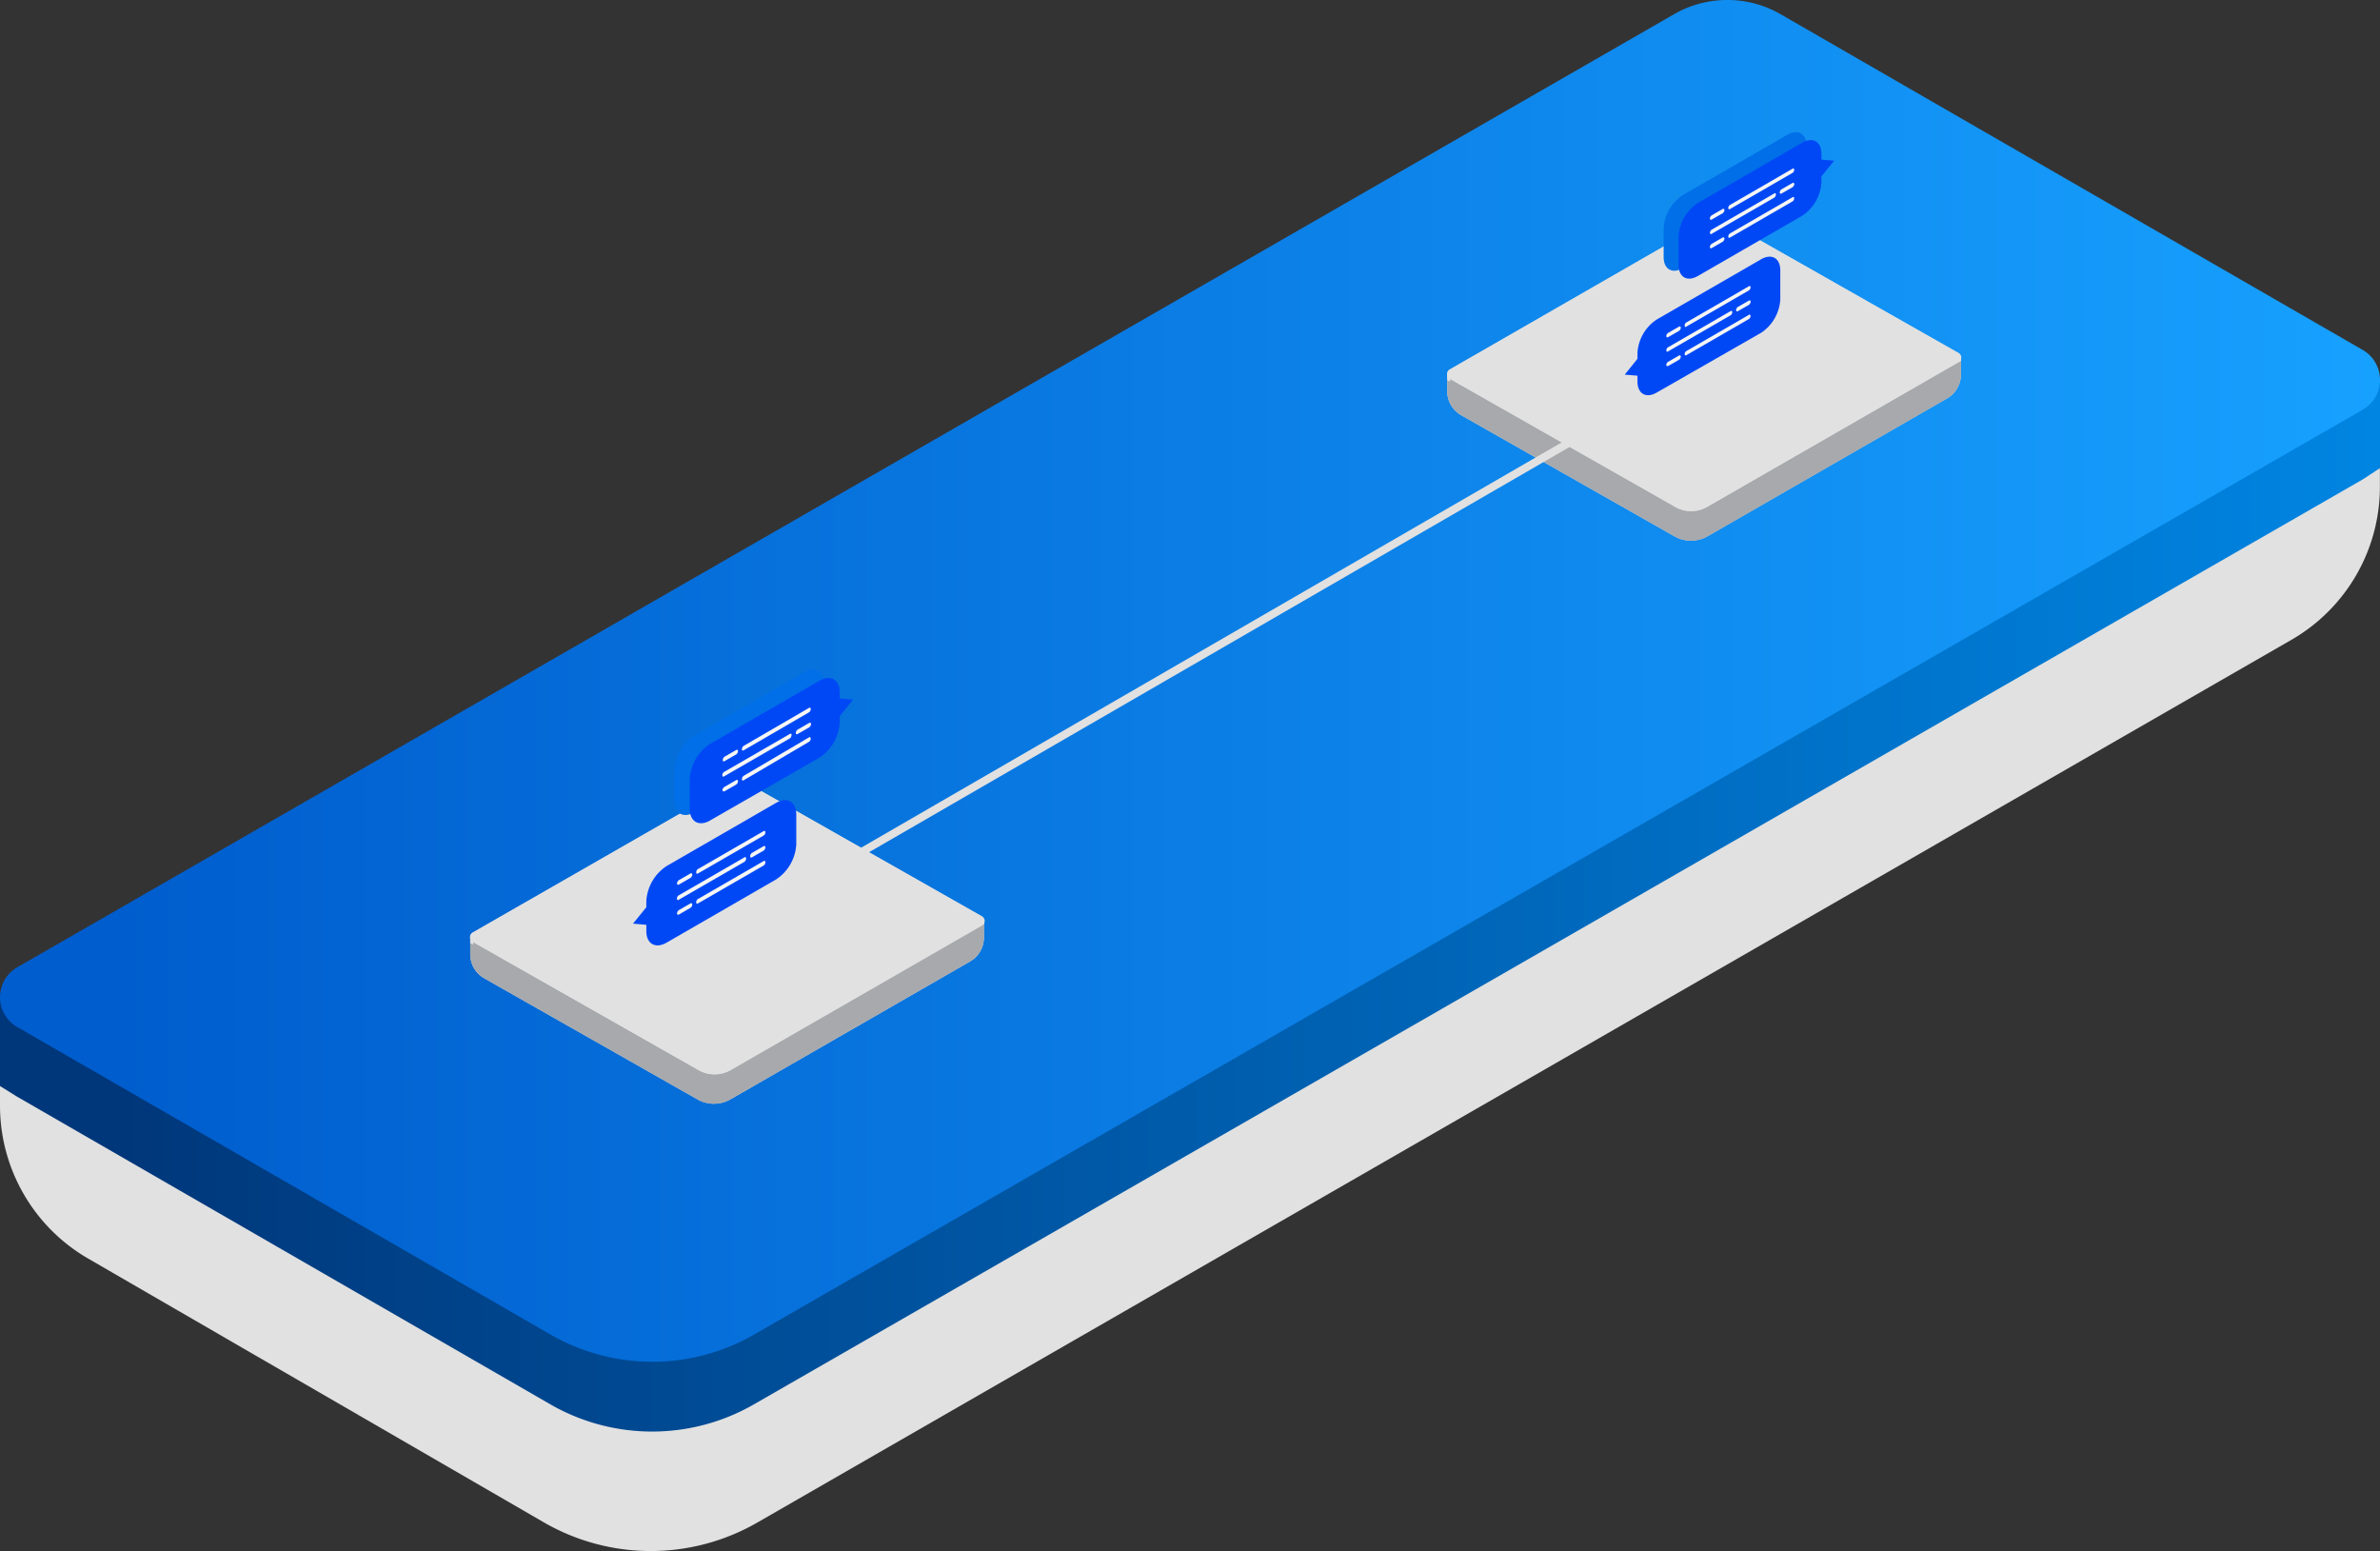 <svg xmlns="http://www.w3.org/2000/svg" xmlns:xlink="http://www.w3.org/1999/xlink" viewBox="0 0 247.09 161.03"><rect x="0" y="0" width="247.09" height="161.03" fill="#333333" stroke="none"/><defs><style>.cls-1,.cls-9{fill:#e1e1e1;}.cls-2{fill:none;}.cls-3{fill:url(#linear-gradient);}.cls-4{fill:url(#linear-gradient-2);}.cls-5{fill:#a7a9ac;}.cls-6{fill:#006fe8;}.cls-7{fill:#0048f6;}.cls-8{fill:#f5f5f5;}.cls-9{stroke:#e1e1e1;stroke-miterlimit:10;stroke-width:0.82px;}</style><linearGradient id="linear-gradient" y1="93.92" x2="247.09" y2="93.92" gradientUnits="userSpaceOnUse"><stop offset="0.05" stop-color="#00377a"/><stop offset="1" stop-color="#0085e2"/></linearGradient><linearGradient id="linear-gradient-2" y1="70.69" x2="247.09" y2="70.69" gradientUnits="userSpaceOnUse"><stop offset="0.05" stop-color="#005dcd"/><stop offset="1" stop-color="#17a1ff"/></linearGradient></defs><title>Asset 20</title><g id="Layer_2" data-name="Layer 2"><g id="Layer_1-2" data-name="Layer 1"><path class="cls-1" d="M78.59,158.07l159.3-91.65a18.33,18.33,0,0,0,9.19-15.89V41.33l-169,97.21a21.2,21.2,0,0,1-21.21,0L0,105.53v9.25a18.33,18.33,0,0,0,9.14,15.86L56.41,158A22.18,22.18,0,0,0,78.59,158.07Z"/><polyline class="cls-1" points="247.09 41.33 247.09 39.22 245.29 42.53"/><polygon class="cls-1" points="0 107.42 0 103.48 2.13 104.71 1.88 108.34 0 107.42"/><path class="cls-2" d="M57.13,138.52,1.79,106.61a3.58,3.58,0,0,1,0-6.2l172-98.93a11.08,11.08,0,0,1,11.08,0L245.3,36.33a3.58,3.58,0,0,1,0,6.2l-167,96A21.18,21.18,0,0,1,57.13,138.52Z"/><line class="cls-1" x1="9.14" y1="130.64" x2="56.41" y2="158.03"/><path class="cls-2" d="M57.13,152.19,1.79,120.28a3.58,3.58,0,0,1,0-6.2l172-98.93"/><path class="cls-3" d="M247.09,39.22v9.37l-1.8,1.18-167,96a21.18,21.18,0,0,1-21.17,0L1.79,113.85,0,112.74v-9.26"/><path class="cls-4" d="M57.13,138.52,1.79,106.61a3.58,3.58,0,0,1,0-6.2l172-98.93a11.08,11.08,0,0,1,11.08,0L245.3,36.33a3.58,3.58,0,0,1,0,6.2l-167,96A21.18,21.18,0,0,1,57.13,138.52Z"/><path class="cls-1" d="M102.15,95.56a.55.55,0,0,0-.28-.45L77.69,81.38a1.73,1.73,0,0,0-1.73,0L49.1,96.82a.55.55,0,0,0-.28.48h0v1.76a2.86,2.86,0,0,0,1.43,2.48l22.14,12.57a3.46,3.46,0,0,0,3.46,0l24.87-14.31a2.86,2.86,0,0,0,1.43-2.48V95.56Z"/><path class="cls-5" d="M75.85,114.11l24.87-14.31a2.86,2.86,0,0,0,1.43-2.48V95.89L75.78,111.06a3.31,3.31,0,0,1-3.31,0L48.82,97.62v1.44a2.86,2.86,0,0,0,1.43,2.48l22.14,12.57A3.46,3.46,0,0,0,75.85,114.11Z"/><polyline class="cls-1" points="102.16 95.89 102.16 95.56 101.88 96.08"/><polygon class="cls-1" points="48.82 97.91 48.82 97.3 49.15 97.49 49.12 98.06 48.82 97.91"/><path class="cls-1" d="M72.5,111.06,49.1,97.78a.56.56,0,0,1,0-1L76,81.37a1.73,1.73,0,0,1,1.73,0l24.19,13.73a.56.56,0,0,1,0,1l-26.07,15A3.31,3.31,0,0,1,72.5,111.06Z"/><path class="cls-1" d="M203.59,37.12a.55.55,0,0,0-.28-.45L179.12,22.93a1.73,1.73,0,0,0-1.73,0L150.53,38.37a.55.55,0,0,0-.28.48h0v1.76a2.86,2.86,0,0,0,1.43,2.48l22.14,12.57a3.46,3.46,0,0,0,3.46,0l24.87-14.31a2.86,2.86,0,0,0,1.43-2.48V37.11Z"/><path class="cls-5" d="M177.29,55.67l24.87-14.31a2.86,2.86,0,0,0,1.43-2.48V37.44L177.21,52.62a3.31,3.31,0,0,1-3.31,0L150.25,39.17v1.44a2.86,2.86,0,0,0,1.43,2.48l22.14,12.57A3.46,3.46,0,0,0,177.29,55.67Z"/><polyline class="cls-1" points="203.59 37.44 203.59 37.11 203.31 37.63"/><polygon class="cls-1" points="150.25 39.47 150.25 38.85 150.59 39.04 150.55 39.61 150.25 39.47"/><path class="cls-1" d="M173.94,52.61l-23.4-13.28a.56.56,0,0,1,0-1l26.85-15.44a1.73,1.73,0,0,1,1.73,0l24.19,13.73a.56.56,0,0,1,0,1l-26.07,15A3.31,3.31,0,0,1,173.94,52.61Z"/><path class="cls-6" d="M72.1,76.35,83.45,69.8c1.16-.67,2.11-.13,2.11,1.21v.63l1.38.12-1.38,1.71v.63a4.68,4.68,0,0,1-2.11,3.65L72.1,84.3C70.94,85,70,84.43,70,83.09V80A4.68,4.68,0,0,1,72.1,76.35Z"/><path class="cls-7" d="M73.72,77.22l11.35-6.55c1.16-.67,2.11-.13,2.11,1.21v.63l1.38.12-1.38,1.71V75a4.68,4.68,0,0,1-2.11,3.65L73.72,85.17c-1.16.67-2.11.13-2.11-1.21V80.87A4.68,4.68,0,0,1,73.72,77.22Z"/><path class="cls-8" d="M77.2,77.89,84,73.94a.41.41,0,0,0,.17-.33h0c0-.13-.08-.19-.17-.13L77.2,77.43a.41.41,0,0,0-.17.33h0C77,77.89,77.11,77.94,77.2,77.89Z"/><path class="cls-8" d="M75.24,79l1.18-.68a.44.44,0,0,0,.2-.35h0c0-.13-.09-.18-.2-.11l-1.18.68a.44.44,0,0,0-.2.35h0C75,79,75.13,79.09,75.24,79Z"/><path class="cls-8" d="M82,76.19l-6.84,3.95a.41.41,0,0,0-.17.33h0c0,.13.08.19.17.13L82,76.65a.41.41,0,0,0,.17-.33h0C82.22,76.19,82.14,76.13,82,76.19Z"/><path class="cls-8" d="M84,75.05l-1.18.68a.44.44,0,0,0-.2.35h0c0,.13.09.18.2.11L84,75.51a.44.44,0,0,0,.2-.35h0C84.21,75,84.12,75,84,75.05Z"/><path class="cls-8" d="M77.2,81,84,77a.41.41,0,0,0,.17-.33h0c0-.13-.08-.19-.17-.13L77.2,80.54a.41.41,0,0,0-.17.33h0C77,81,77.11,81.05,77.2,81Z"/><path class="cls-8" d="M75.24,82.13l1.18-.68a.44.44,0,0,0,.2-.35h0c0-.13-.09-.18-.2-.11l-1.18.68A.44.44,0,0,0,75,82h0C75,82.14,75.13,82.19,75.24,82.13Z"/><path class="cls-7" d="M67.1,94.18v-.63a4.68,4.68,0,0,1,2.11-3.65l11.35-6.55c1.16-.67,2.11-.13,2.11,1.21v3.09a4.68,4.68,0,0,1-2.11,3.65L69.21,97.85c-1.16.67-2.11.13-2.11-1.21V96l-1.38-.12Z"/><path class="cls-8" d="M72.45,90.68l6.84-3.95a.41.41,0,0,0,.17-.33h0c0-.13-.08-.19-.17-.13l-6.84,3.95a.41.41,0,0,0-.17.33h0C72.28,90.68,72.36,90.74,72.45,90.68Z"/><path class="cls-8" d="M70.49,91.82l1.18-.68a.44.44,0,0,0,.2-.35h0c0-.13-.09-.18-.2-.11l-1.18.68a.44.44,0,0,0-.2.35h0C70.29,91.83,70.38,91.88,70.49,91.82Z"/><path class="cls-8" d="M77.29,89l-6.84,3.95a.41.41,0,0,0-.17.33h0c0,.13.08.19.17.13l6.84-3.95a.41.41,0,0,0,.17-.33h0C77.47,89,77.39,88.93,77.29,89Z"/><path class="cls-8" d="M79.26,87.85l-1.18.68a.44.44,0,0,0-.2.35h0c0,.13.09.18.2.11l1.18-.68a.44.44,0,0,0,.2-.35h0C79.46,87.83,79.37,87.78,79.26,87.85Z"/><path class="cls-8" d="M72.45,93.79l6.84-3.95a.41.41,0,0,0,.17-.33h0c0-.13-.08-.19-.17-.13l-6.84,3.95a.41.41,0,0,0-.17.33h0C72.28,93.79,72.36,93.84,72.45,93.79Z"/><path class="cls-8" d="M70.49,94.93l1.18-.68a.44.44,0,0,0,.2-.35h0c0-.13-.09-.18-.2-.11l-1.18.68a.44.44,0,0,0-.2.35h0C70.29,94.94,70.38,95,70.49,94.93Z"/><path class="cls-6" d="M174.73,20.24,185.55,14c1.11-.64,2-.12,2,1.15v.6l1.32.11-1.32,1.64v.6a4.46,4.46,0,0,1-2,3.48l-10.83,6.25c-1.11.64-2,.12-2-1.15v-3A4.46,4.46,0,0,1,174.73,20.24Z"/><path class="cls-7" d="M176.27,21.07l10.83-6.25c1.11-.64,2-.12,2,1.15v.6l1.32.11-1.32,1.64v.6a4.46,4.46,0,0,1-2,3.48l-10.83,6.25c-1.11.64-2,.12-2-1.15v-3A4.46,4.46,0,0,1,176.27,21.07Z"/><path class="cls-8" d="M179.59,21.71l6.52-3.77a.39.39,0,0,0,.16-.31h0c0-.12-.07-.18-.16-.12l-6.52,3.77a.39.39,0,0,0-.16.31h0C179.43,21.7,179.5,21.76,179.59,21.71Z"/><path class="cls-8" d="M177.71,22.79l1.13-.65a.42.42,0,0,0,.19-.33h0c0-.12-.09-.17-.19-.11l-1.13.65a.42.42,0,0,0-.19.33h0C177.52,22.8,177.61,22.85,177.71,22.79Z"/><path class="cls-8" d="M184.21,20.08l-6.52,3.77a.39.39,0,0,0-.16.31h0c0,.12.07.18.16.12l6.52-3.77a.39.39,0,0,0,.16-.31h0C184.38,20.08,184.3,20,184.21,20.08Z"/><path class="cls-8" d="M186.09,19l-1.13.65a.42.42,0,0,0-.19.33h0c0,.12.09.17.19.11l1.13-.65a.42.42,0,0,0,.19-.33h0C186.28,19,186.19,18.94,186.09,19Z"/><path class="cls-8" d="M179.59,24.67l6.52-3.77a.39.39,0,0,0,.16-.31h0c0-.12-.07-.18-.16-.12l-6.52,3.77a.39.39,0,0,0-.16.31h0C179.43,24.67,179.5,24.72,179.59,24.67Z"/><path class="cls-8" d="M177.71,25.75l1.13-.65a.42.42,0,0,0,.19-.33h0c0-.12-.09-.17-.19-.11l-1.13.65a.42.42,0,0,0-.19.33h0C177.52,25.76,177.61,25.81,177.71,25.75Z"/><path class="cls-7" d="M170,37.25v-.6a4.46,4.46,0,0,1,2-3.48l10.83-6.25c1.11-.64,2-.12,2,1.15v3a4.46,4.46,0,0,1-2,3.48L172,40.75c-1.11.64-2,.12-2-1.15V39l-1.32-.11Z"/><path class="cls-8" d="M175.06,33.91l6.52-3.77a.39.39,0,0,0,.16-.31h0c0-.12-.07-.18-.16-.12l-6.52,3.77a.39.39,0,0,0-.16.31h0C174.9,33.91,175,34,175.06,33.91Z"/><path class="cls-8" d="M173.18,35l1.13-.65a.42.42,0,0,0,.19-.33h0c0-.12-.09-.17-.19-.11l-1.13.65a.42.42,0,0,0-.19.33h0C173,35,173.08,35.06,173.18,35Z"/><path class="cls-8" d="M179.68,32.29l-6.52,3.77a.39.39,0,0,0-.16.31h0c0,.12.07.18.16.12l6.52-3.77a.39.39,0,0,0,.16-.31h0C179.84,32.29,179.77,32.24,179.68,32.29Z"/><path class="cls-8" d="M181.56,31.21l-1.13.65a.42.42,0,0,0-.19.33h0c0,.12.09.17.19.11l1.13-.65a.42.42,0,0,0,.19-.33h0C181.75,31.19,181.66,31.15,181.56,31.21Z"/><path class="cls-8" d="M175.06,36.88l6.52-3.77a.39.39,0,0,0,.16-.31h0c0-.12-.07-.18-.16-.12l-6.52,3.77a.39.39,0,0,0-.16.31h0C174.9,36.87,175,36.93,175.06,36.88Z"/><path class="cls-8" d="M173.18,38l1.13-.65a.42.42,0,0,0,.19-.33h0c0-.12-.09-.17-.19-.11l-1.13.65a.42.42,0,0,0-.19.33h0C173,38,173.08,38,173.18,38Z"/><line class="cls-9" x1="166.8" y1="43.7" x2="86.34" y2="90.24"/></g></g></svg>